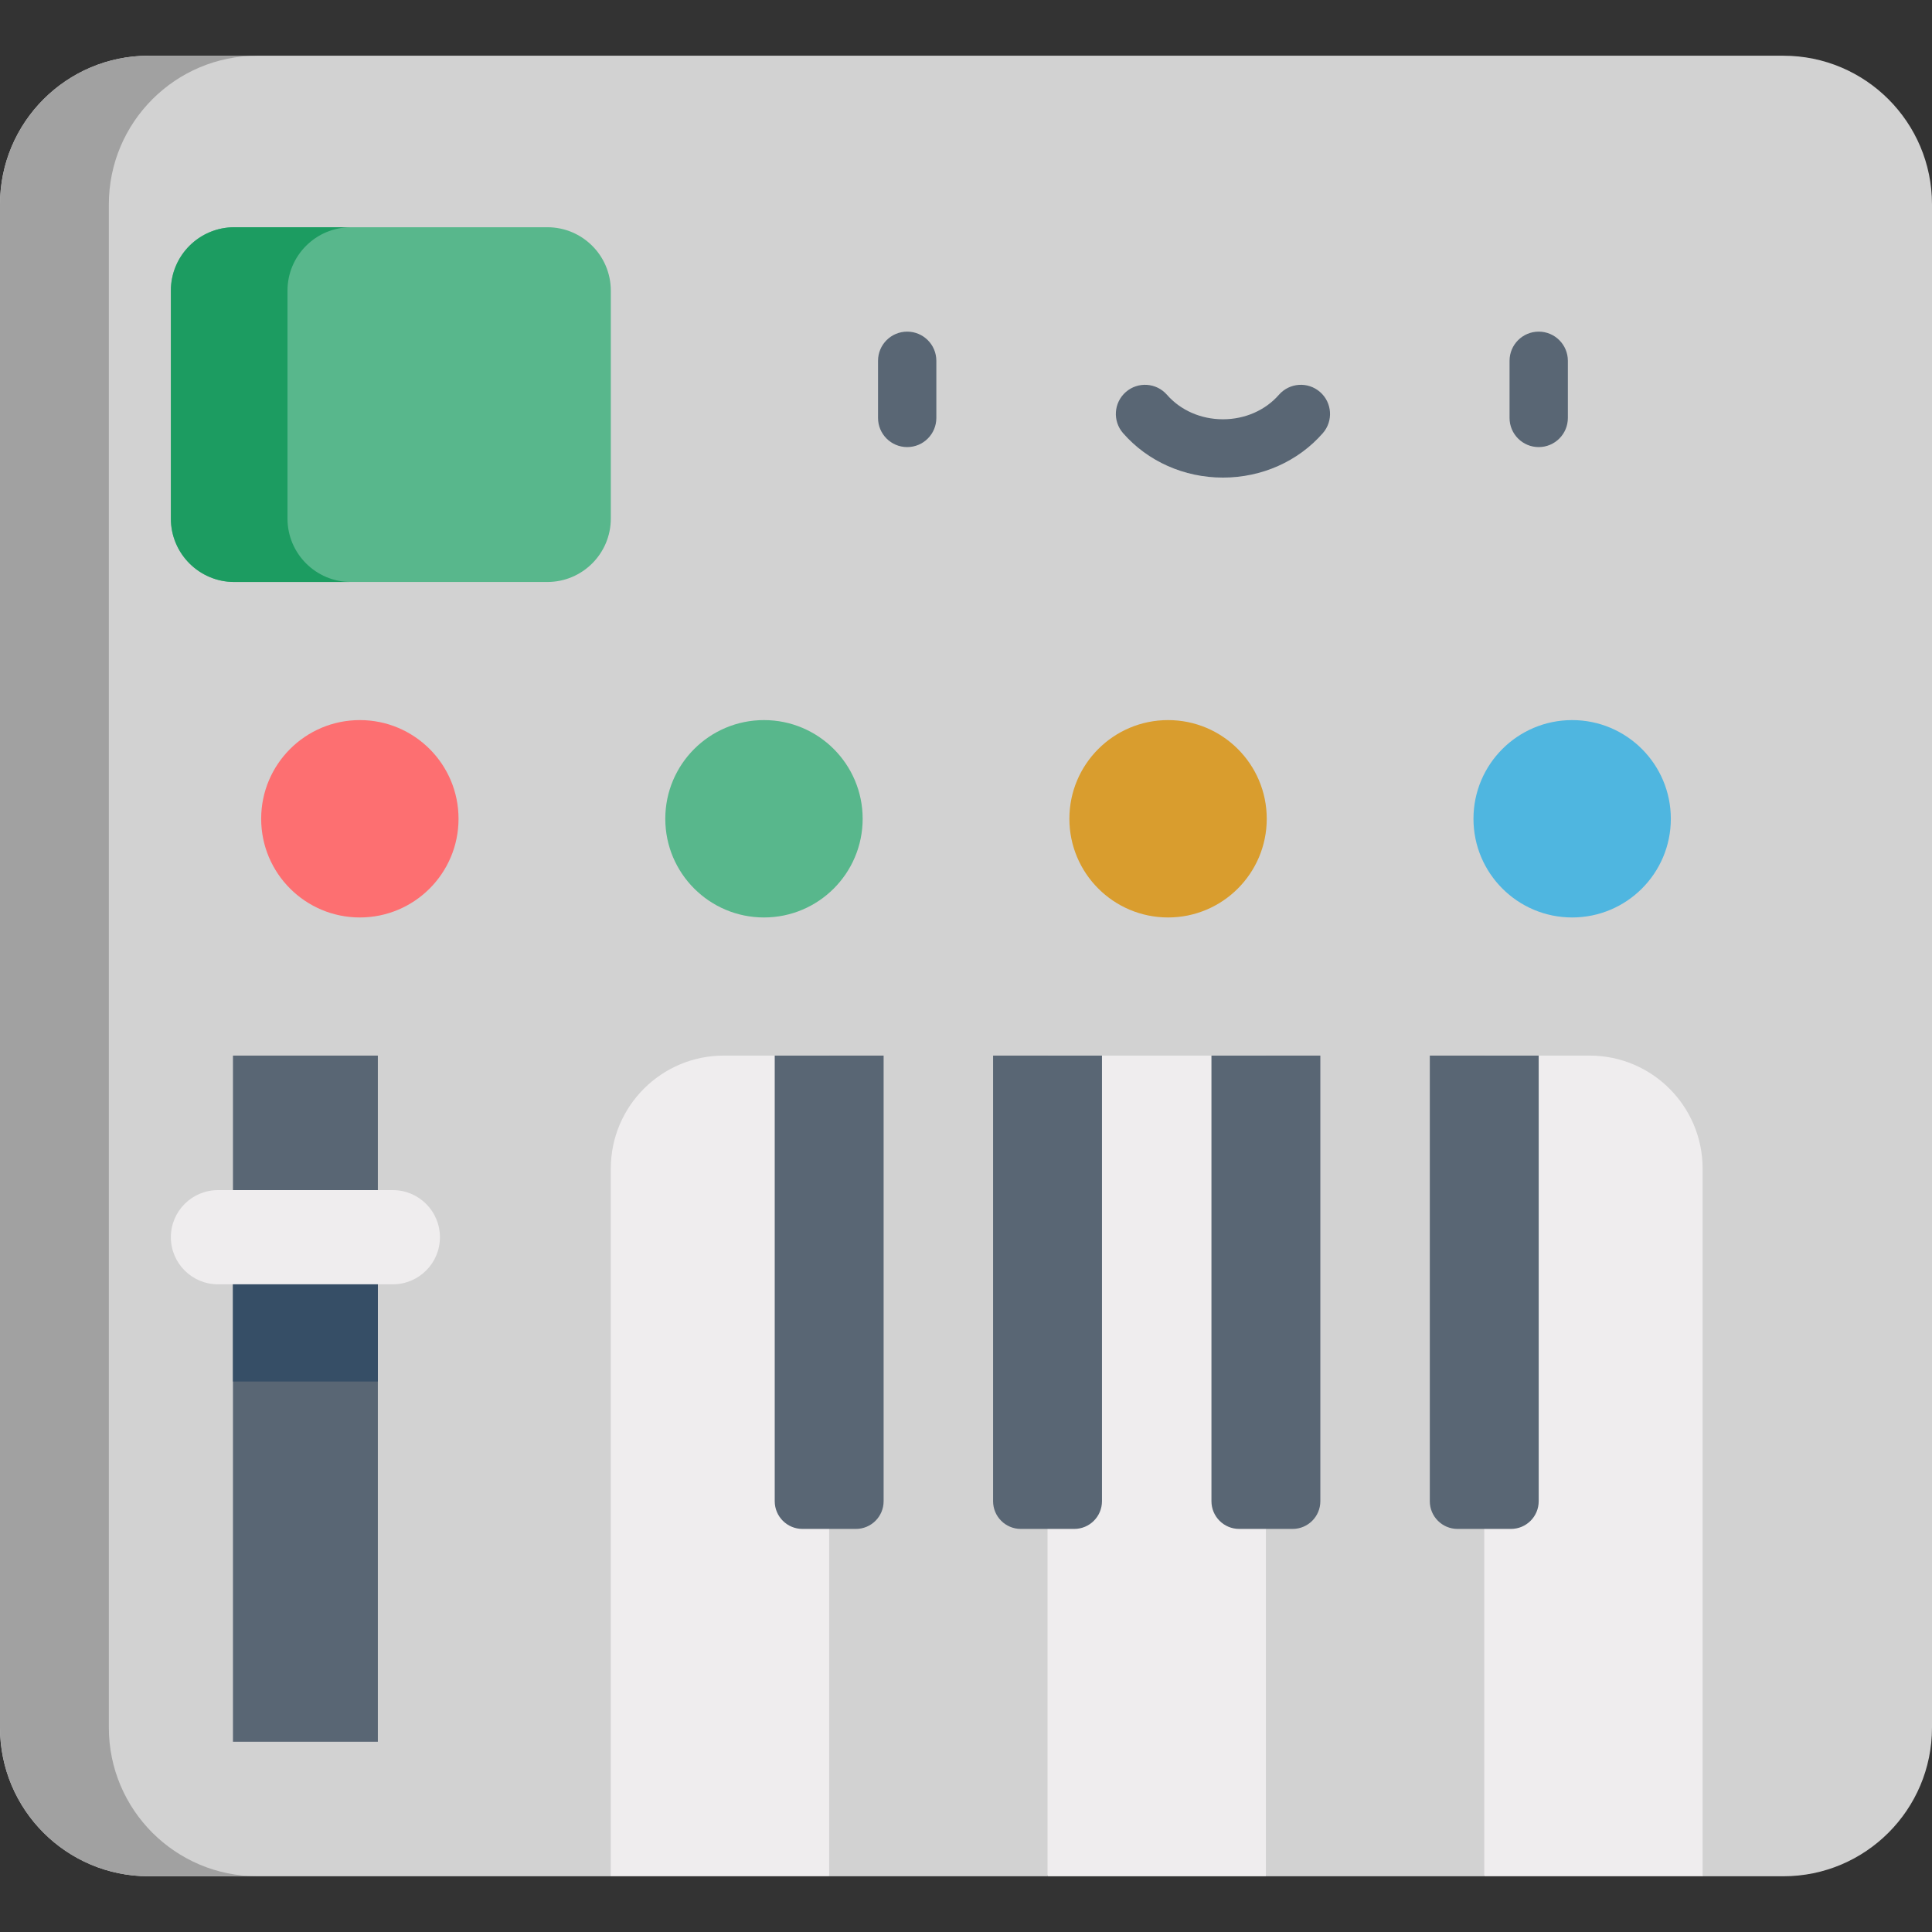 <?xml version="1.0" encoding="iso-8859-1"?>
<!-- Generator: Adobe Illustrator 19.0.0, SVG Export Plug-In . SVG Version: 6.00 Build 0)  -->
<svg version="1.1" id="Capa_1" xmlns="http://www.w3.org/2000/svg" xmlns:xlink="http://www.w3.org/1999/xlink" x="0px" y="0px"
	 viewBox="0 0 512 512" style="enable-background:new 0 0 512 512;" xml:space="preserve">
<rect x="0" y="0" width="512" height="512" fill="#333333" stroke="none"/>
<path style="fill:#D2D2D2;" d="M451.212,497.231h21.393c21.756,0,39.395-17.639,39.395-39.395V54.16
	c0-21.756-17.639-39.395-39.395-39.395H39.395C17.639,14.765,0,32.403,0,54.16v403.676c0,21.756,17.639,39.395,39.395,39.395H161.87
	l144.67-108.746L451.212,497.231z"/>
<path style="fill:#A1A1A1;" d="M28.845,457.836V54.16c0-21.756,17.639-39.395,39.395-39.395H39.395C17.639,14.765,0,32.403,0,54.16
	v403.676c0,21.756,17.639,39.395,39.395,39.395H68.24C46.484,497.231,28.845,479.593,28.845,457.836z"/>
<circle style="fill:#FD6F71;" cx="95.364" cy="216.985" r="26.152"/>
<circle style="fill:#58B78C;" cx="202.461" cy="216.985" r="26.152"/>
<circle style="fill:#D99D2E;" cx="309.549" cy="216.985" r="26.152"/>
<circle style="fill:#4FB6E0;" cx="416.636" cy="216.985" r="26.152"/>
<g>
	<polygon style="fill:#D2D2D2;" points="277.607,279.739 219.739,279.739 190.805,388.485 219.739,497.231 277.607,497.231 
		306.541,388.485 	"/>
	<polygon style="fill:#D2D2D2;" points="393.344,279.739 335.475,279.739 306.541,388.485 335.475,497.231 393.344,497.231 
		422.277,388.485 	"/>
</g>
<g>
	<path style="fill:#EFEDEE;" d="M451.212,309.7v187.531h-57.868V279.739h27.896C437.798,279.739,451.212,293.152,451.212,309.7z"/>
	<rect x="277.603" y="279.744" style="fill:#EFEDEE;" width="57.865" height="217.492"/>
	<path style="fill:#EFEDEE;" d="M219.739,279.739v217.493H161.87V309.7c0-16.548,13.413-29.961,29.961-29.961H219.739z"/>
</g>
<g>
	<path style="fill:#596674;" d="M205.31,279.739v118.093c0,4.058,3.29,7.348,7.348,7.348h14.162c4.058,0,7.348-3.29,7.348-7.348
		V279.739H205.31z"/>
	<path style="fill:#596674;" d="M263.177,279.739v118.093c0,4.058,3.29,7.348,7.348,7.348h14.162c4.058,0,7.348-3.29,7.348-7.348
		V279.739H263.177z"/>
	<path style="fill:#596674;" d="M321.046,279.739v118.093c0,4.058,3.29,7.348,7.348,7.348h14.162c4.058,0,7.348-3.29,7.348-7.348
		V279.739H321.046z"/>
	<path style="fill:#596674;" d="M378.914,279.739v118.093c0,4.058,3.29,7.348,7.348,7.348h14.162c4.058,0,7.348-3.29,7.348-7.348
		V279.739H378.914z"/>
	<rect x="61.739" y="279.744" style="fill:#596674;" width="38.395" height="181.837"/>
</g>
<rect x="61.739" y="330.851" style="fill:#364E66;" width="38.395" height="35.263"/>
<path style="fill:#EFEDEE;" d="M104.109,315.394H57.761c-6.892,0-12.48,5.587-12.48,12.48c0,6.892,5.588,12.48,12.48,12.48h46.348
	c6.892,0,12.48-5.587,12.48-12.48C116.589,320.981,111.001,315.394,104.109,315.394z"/>
<path style="fill:#58B78C;" d="M145.06,60.22H62.092c-9.284,0-16.81,7.527-16.81,16.81v60.391c0,9.284,7.527,16.81,16.81,16.81
	h82.968c9.284,0,16.811-7.527,16.811-16.81V77.031C161.87,67.747,154.344,60.22,145.06,60.22z"/>
<path style="fill:#1C9C61;" d="M76.187,137.423V77.031c0-9.284,7.527-16.81,16.81-16.81H62.092c-9.284,0-16.81,7.527-16.81,16.81
	v60.392c0,9.284,7.527,16.811,16.81,16.811h30.905C83.714,154.234,76.187,146.707,76.187,137.423z"/>
<g>
	<path style="fill:#596674;" d="M240.414,118.483c-4.267,0-7.726-3.459-7.726-7.726V95.613c0-4.267,3.459-7.726,7.726-7.726
		s7.726,3.459,7.726,7.726v15.145C248.141,115.024,244.681,118.483,240.414,118.483z"/>
	<path style="fill:#596674;" d="M407.773,118.483c-4.267,0-7.726-3.459-7.726-7.726V95.613c0-4.267,3.459-7.726,7.726-7.726
		s7.726,3.459,7.726,7.726v15.145C415.5,115.024,412.04,118.483,407.773,118.483z"/>
	<path style="fill:#596674;" d="M324.094,126.567c-10.279,0-19.927-4.293-26.471-11.779c-2.808-3.213-2.481-8.094,0.732-10.902
		c3.213-2.807,8.094-2.481,10.902,0.732c3.609,4.128,9.015,6.496,14.836,6.496c5.82,0,11.227-2.367,14.837-6.496
		c2.808-3.213,7.689-3.54,10.902-0.731c3.213,2.808,3.541,7.689,0.731,10.902C344.02,122.274,334.372,126.567,324.094,126.567z"/>
</g>
<g>
</g>
<g>
</g>
<g>
</g>
<g>
</g>
<g>
</g>
<g>
</g>
<g>
</g>
<g>
</g>
<g>
</g>
<g>
</g>
<g>
</g>
<g>
</g>
<g>
</g>
<g>
</g>
<g>
</g>
</svg>
